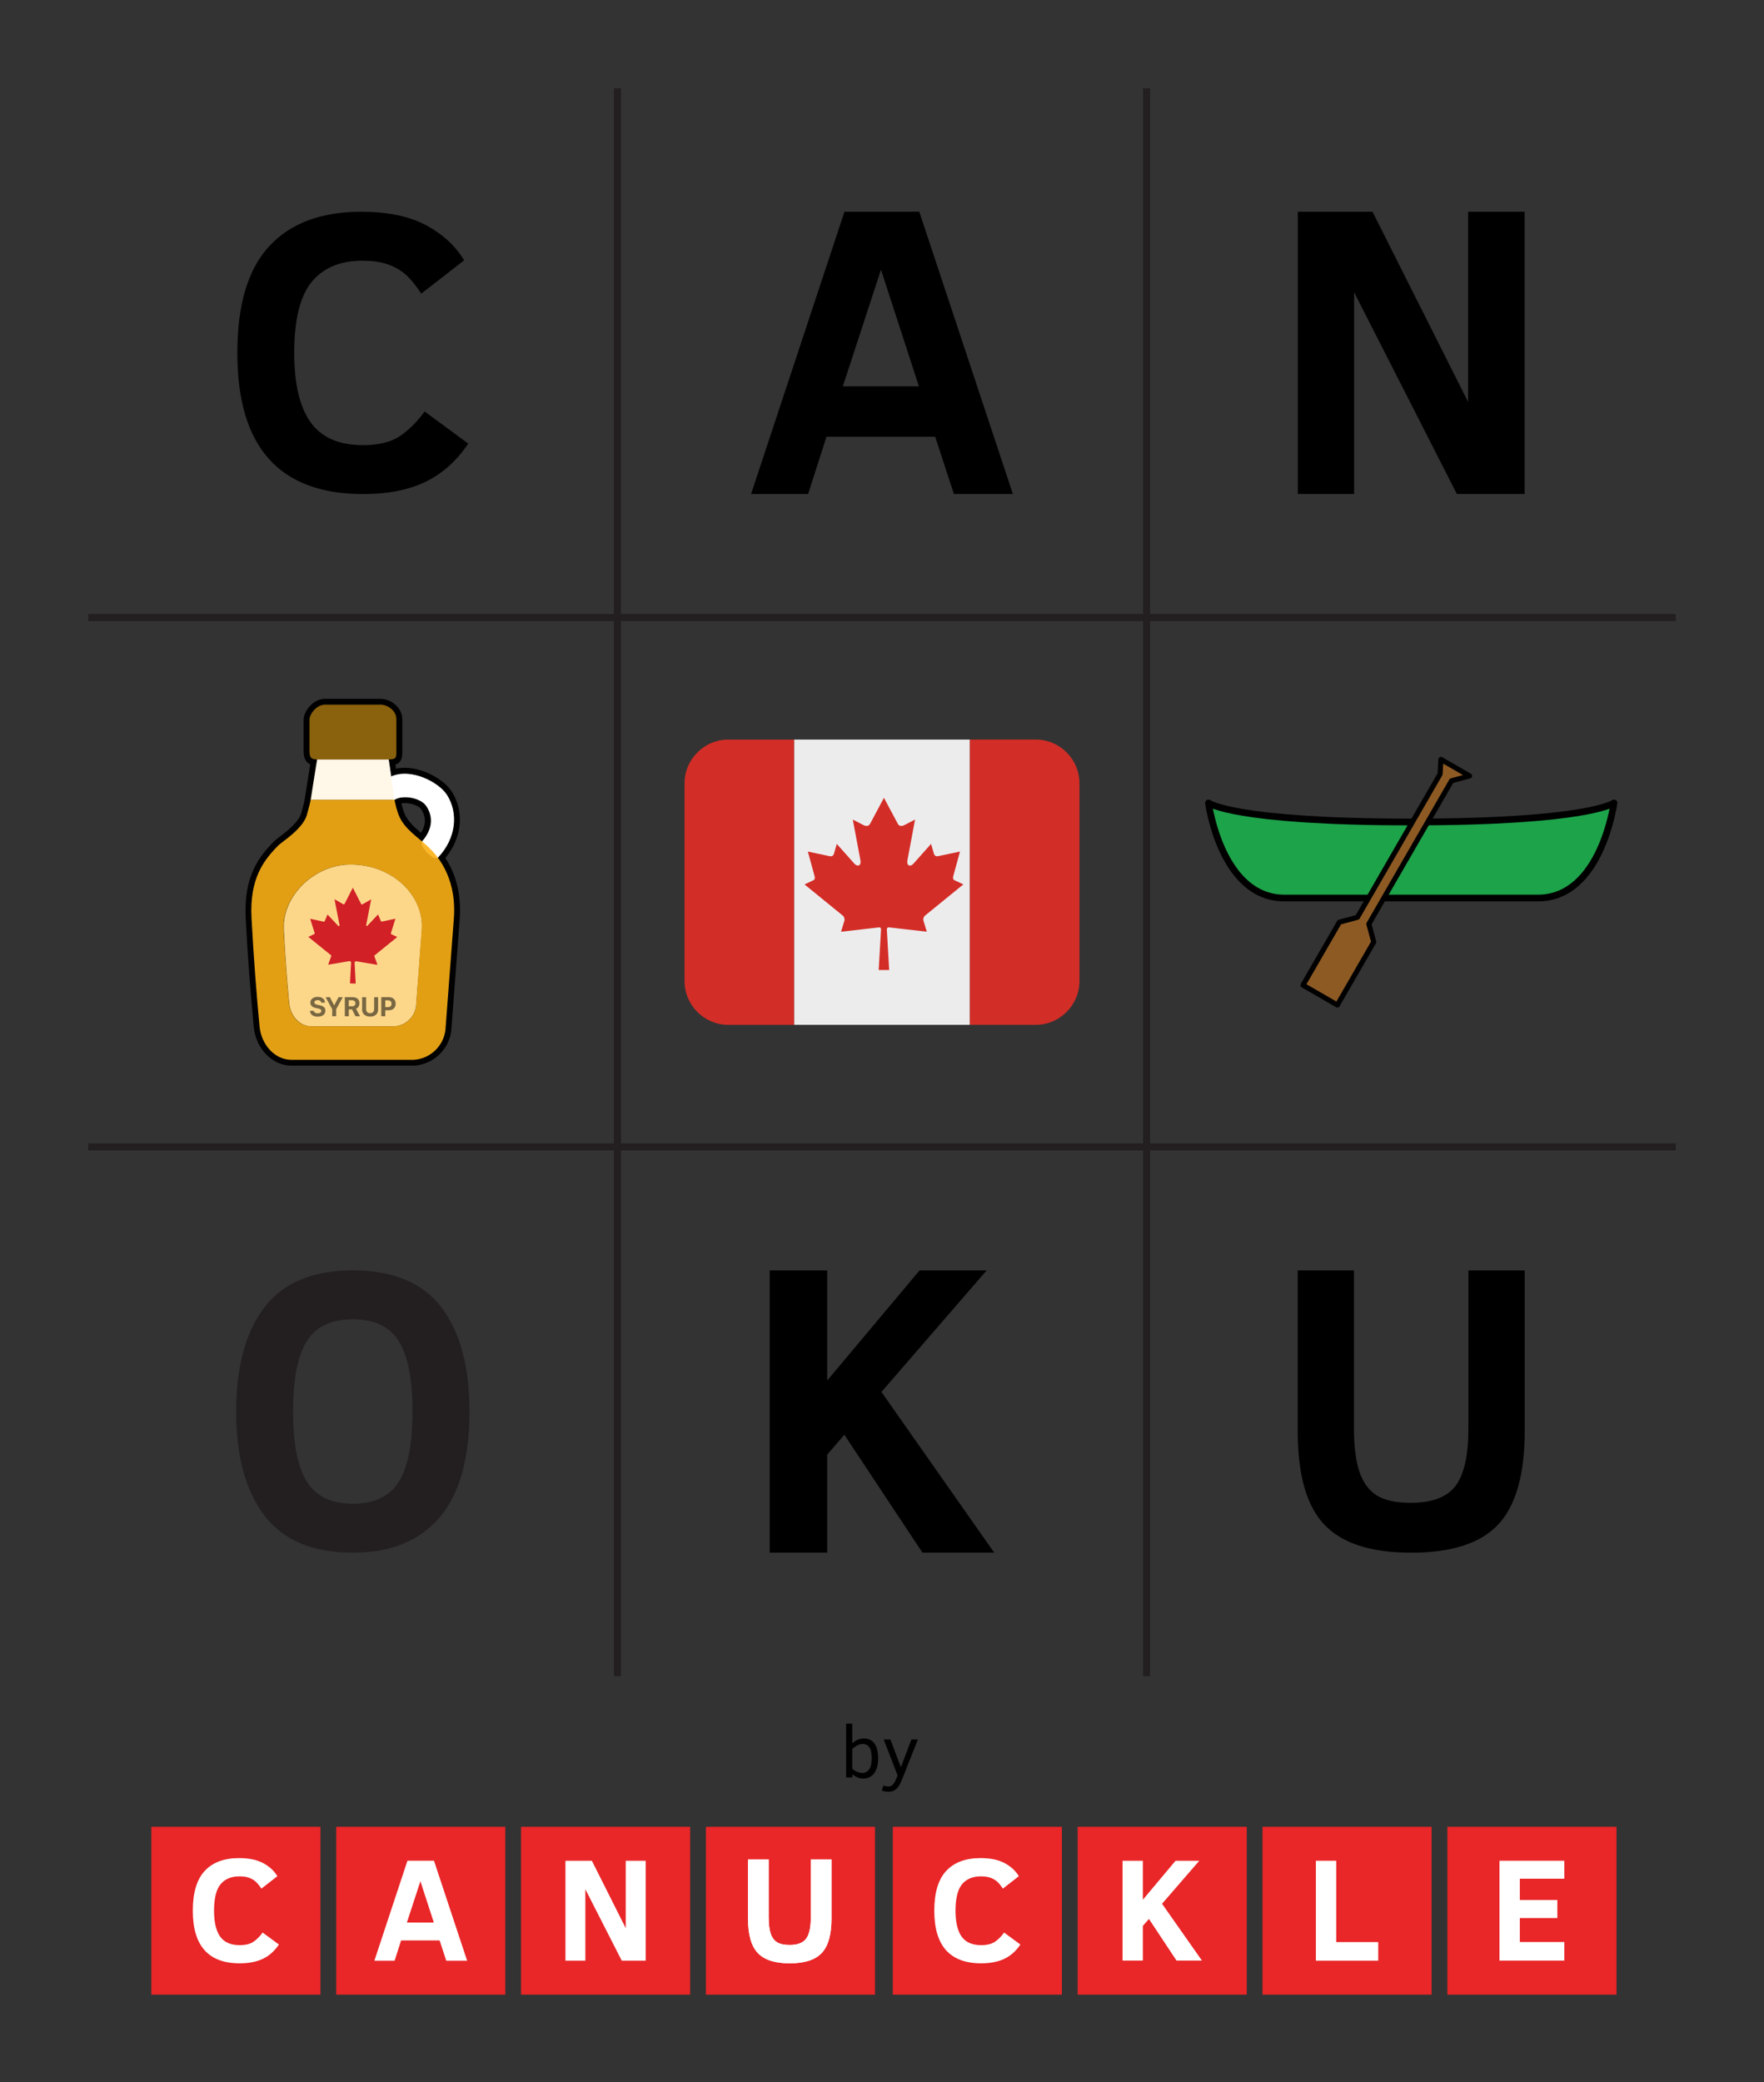 <?xml version="1.0" encoding="UTF-8"?><svg id="Layer_1" xmlns="http://www.w3.org/2000/svg" viewBox="0 0 500 590"><rect x="0" y="0" width="500" height="590" fill="#333333" stroke="none"/><path d="M132.73,125.69c-3.29,4.92-7.33,8.53-12.12,10.85-4.79,2.31-10.68,3.47-17.67,3.47-23.78,0-35.67-13.33-35.67-40,0-13.65,3.01-23.73,9.04-30.24,6.03-6.51,14.72-9.76,26.07-9.76,7.51,0,13.63,1.27,18.36,3.8,4.73,2.53,8.34,5.85,10.82,9.96l-12.15,9.43c-1.78-2.66-3.4-4.59-4.88-5.77s-3.16-2.07-5.05-2.66-4.14-.89-6.77-.89c-6.29,0-11.08,2.01-14.37,6.02s-4.94,10.72-4.94,20.11c0,8.77,1.54,15.31,4.63,19.64s8.02,6.49,14.79,6.49c4.55,0,8.09-.87,10.62-2.61,2.53-1.74,4.84-4.05,6.91-6.93l12.37,9.1Z"/><path d="M412.95,140l-29.13-57.17v57.17h-15.95V60h21.16l27.11,53.93V60h16.01v80h-19.19Z"/><path d="M432.17,405.57c0,12.25-2.49,21.05-7.46,26.4s-13.21,8.03-24.71,8.03-19.59-2.65-24.62-7.94c-5.03-5.3-7.55-14.12-7.55-26.49v-45.57h15.94v44.44c0,5.31,.51,9.5,1.53,12.55s2.64,5.3,4.86,6.73,5.47,2.15,9.72,2.15c6.07,0,10.31-1.61,12.72-4.83,2.41-3.22,3.62-8.68,3.62-16.37v-44.66h15.94v45.57Z"/><path d="M261.47,440l-22.14-33.41-4.86,5.61v27.8h-16.3v-80h16.3v31.21l26.18-31.21h19.02l-29.83,34.45,31.97,45.55h-20.35Z"/><path d="M212.89,140l26.47-80h21.21l26.53,80h-16.71l-5.32-16.24h-30.81l-5.2,16.24h-16.18Zm26.01-30.52h21.56l-10.75-33.06-10.81,33.06Z"/><line x1="175" y1="25" x2="175" y2="475" fill="none" stroke="#231f20" stroke-miterlimit="10" stroke-width="2"/><line x1="325" y1="25" x2="325" y2="475" fill="none" stroke="#231f20" stroke-miterlimit="10" stroke-width="2"/><line x1="475" y1="175" x2="25" y2="175" fill="none" stroke="#231f20" stroke-miterlimit="10" stroke-width="2"/><line x1="475" y1="325" x2="25" y2="325" fill="none" stroke="#231f20" stroke-miterlimit="10" stroke-width="2"/><path d="M133.07,400c0,13.35-2.82,23.36-8.46,30.01s-13.84,9.99-24.6,9.99c-11.35,0-19.7-3.5-25.05-10.51-5.34-7.01-8.02-16.84-8.02-29.49s2.67-22.57,8.02-29.54c5.34-6.97,13.69-10.46,25.05-10.46s19.8,3.49,25.1,10.46c5.31,6.97,7.96,16.82,7.96,29.54Zm-16.14,0c0-9.1-1.29-15.73-3.86-19.89-2.57-4.16-6.93-6.24-13.07-6.24s-10.49,2.08-13.07,6.24c-2.57,4.16-3.86,10.79-3.86,19.89s1.3,15.73,3.91,19.89,6.94,6.24,13.01,6.24,10.49-2.08,13.07-6.24,3.86-10.79,3.86-19.89Z" fill="#231f20"/><g><path d="M114.64,219.25c4.97,0,10.21,3.22,11.98,5.98,3.27,5.13,2.66,12.31-2.55,17.79-1.35-1.68-2.86-3.23-4.51-4.61,3.83-4.27,2.59-8.2,1.01-10.25-1.05-1.36-3.52-2.25-5.78-2.25-1.13,0-2.21,.23-3.02,.73l-1.01-6.61c1.23-.54,2.55-.77,3.89-.77m0-1.68h0c-1.64,0-3.18,.31-4.56,.91-.7,.31-1.1,1.04-.98,1.79l1.01,6.61c.08,.56,.44,1.03,.96,1.27,.22,.1,.47,.16,.7,.16,.31,0,.61-.08,.88-.25,.5-.31,1.26-.48,2.14-.48,2.01,0,3.84,.81,4.45,1.6,.88,1.14,2.56,4.22-.93,8.11-.3,.34-.46,.78-.42,1.24,.03,.45,.25,.88,.6,1.17,1.56,1.31,3,2.78,4.28,4.38,.3,.38,.75,.6,1.24,.62h.07c.46,0,.9-.19,1.22-.52,5.52-5.8,6.63-13.78,2.75-19.85-2.08-3.25-7.79-6.76-13.39-6.76h0Z"/><g><path d="M82.57,301.13c-4.96,0-9.26-4.48-9.8-10.21-1-10.6-1.68-19.8-2.28-30.74-.6-11.63,3.71-17.02,7.8-21.15,.31-.31,.81-.7,1.51-1.23,2.11-1.61,5.63-4.3,6.43-7.14,.77-2.77,.94-3.64,.99-3.89-.03-.24,.04-.49,.21-.67,.16-.18,.39-.29,.63-.29h23.81c.4,0,.75,.29,.83,.69,.26,1.39,.63,2.77,1.12,4.1,1.04,2.74,3.44,4.74,5.76,6.67,.88,.73,1.79,1.48,2.61,2.27,6.86,6.61,7.77,14.99,7.32,20.85-.95,12.41-1.65,21.78-2.39,31.57v.04c-.63,4.94-4.7,8.79-9.67,9.13h-34.85Z"/><path d="M88.04,226.64h0m23.81,0c.27,1.44,.65,2.86,1.15,4.24,1.52,4.03,5.56,6.38,8.58,9.27,6.41,6.18,7.52,14.12,7.06,20.17-.95,12.41-1.65,21.78-2.39,31.57-.58,4.56-4.31,8.08-8.9,8.4h-34.78c-4.61,0-8.48-4.27-8.97-9.45-.91-9.63-1.64-18.94-2.28-30.71-.57-11.19,3.46-16.37,7.55-20.51,1.15-1.16,7.01-4.7,8.15-8.74,1.05-3.78,1.05-4.2,1.02-4.24h23.8m-23.81-1.68c-.48,0-.94,.21-1.26,.56-.3,.33-.44,.76-.42,1.2-.06,.3-.26,1.22-.95,3.71-.73,2.56-4.24,5.26-6.13,6.7-.73,.55-1.25,.96-1.59,1.3-4.21,4.27-8.65,9.81-8.04,21.78,.6,10.97,1.28,20.17,2.29,30.79,.57,6.15,5.25,10.97,10.64,10.97h34.9c5.37-.37,9.76-4.52,10.44-9.86,0-.03,0-.06,0-.09,.71-9.43,1.43-18.94,2.39-31.57,.46-6.04-.47-14.67-7.57-21.51-.86-.81-1.77-1.58-2.66-2.32-2.34-1.95-4.55-3.79-5.51-6.32-.47-1.28-.83-2.62-1.07-3.96-.15-.8-.84-1.37-1.65-1.37h-23.81Z"/></g><path d="M110.16,215.21l1.67,11.44h-23.79l1.82-11.44h20.3m0-1.68h-20.3c-.83,0-1.53,.6-1.66,1.41l-1.82,11.44c-.08,.49,.06,.98,.38,1.35,.32,.37,.78,.59,1.28,.59h23.79c.49,0,.95-.21,1.27-.58s.46-.86,.39-1.34l-1.67-11.44c-.12-.83-.83-1.43-1.66-1.43h0Z"/><g><path d="M89.91,216.05c-1.86,0-3.01-.54-3.01-3.23v-8.89c0-2,2.35-5.07,5.25-5.07h15.72c2.22,0,5.32,1.88,5.32,4.94v9.38c0,1.93-.44,2.86-2.98,2.86h-20.3Z"/><path d="M107.87,199.71c1.89,0,4.48,1.62,4.48,4.11v9.38c0,1.56-.14,2.02-2.14,2.02h-20.3c-1.47,0-2.17-.22-2.17-2.39v-8.89c0-1.45,1.95-4.23,4.41-4.23h15.72m0-1.68h-15.72c-3.47,0-6.09,3.58-6.09,5.91v8.89c0,3.61,2.06,4.07,3.85,4.07h20.3c3.17,0,3.82-1.48,3.82-3.7v-9.38c0-3.31-3.25-5.78-6.16-5.78h0Z"/></g></g><path d="M126.66,225.23c3.27,5.13,2.66,12.31-2.55,17.79-1.35-1.68-2.86-3.23-4.51-4.61,3.83-4.27,2.59-8.2,1.01-10.25-1.59-2.05-6.37-3.03-8.8-1.52l-1.01-6.61c5.78-2.54,13.63,1.71,15.87,5.21h0Z" fill="#fbb016" isolation="isolate" opacity=".1"/><path d="M73.63,290.84c.48,5.18,4.36,9.45,8.97,9.45h34.79c4.59-.32,8.31-3.84,8.9-8.4,.74-9.79,1.44-19.16,2.39-31.57,.47-6.05-.65-13.99-7.06-20.17-3.02-2.89-7.06-5.23-8.58-9.27-.5-1.38-.88-2.79-1.15-4.24h-23.81s.24-.27-1.01,4.24c-1.14,4.03-7,7.57-8.15,8.74-4.09,4.14-8.13,9.32-7.55,20.51,.65,11.77,1.37,21.08,2.28,30.71h0Z"/><path d="M82,284.37c.33,3.53,3.02,6.45,6.12,6.45h23.75c3.12-.23,5.65-2.63,6.05-5.73,.49-6.69,1.01-13.11,1.62-21.55,.73-9.49-8.07-18.53-20.17-18.53-10.41,0-19.41,9.08-18.91,18.39,.39,8.04,.91,14.37,1.54,20.98Z" fill="#fff"/><polygon points="88.07 226.65 111.86 226.65 110.19 215.21 89.89 215.21 88.07 226.65" fill="#fff"/><path d="M89.94,215.21c-1.47,0-2.17-.22-2.17-2.39v-8.89c0-1.45,1.95-4.23,4.41-4.23h15.72c1.89,0,4.48,1.62,4.48,4.11v9.38c0,1.56-.14,2.02-2.14,2.02h-20.3Z"/><g><path d="M126.69,225.25c3.27,5.13,2.66,12.31-2.55,17.78-1.11,1.17-5.58-3.41-4.51-4.61,3.83-4.27,2.59-8.2,1.01-10.25s-6.36-3.02-8.8-1.52c-1.42,.87-2.48-5.92-1.01-6.61,5.78-2.54,13.61,1.7,15.85,5.2h0Z" fill="#fff"/><g opacity=".9"><path d="M121.56,240.15c-3.03-2.89-7.06-5.24-8.59-9.27-.5-1.38-.88-2.8-1.15-4.24h-23.81s.24-.27-1.01,4.24c-1.14,4.04-7,7.58-8.15,8.74-4.1,4.14-8.14,9.32-7.56,20.52,.65,11.78,1.37,21.06,2.28,30.73,.49,5.19,4.36,9.46,8.97,9.46h34.81c4.59-.32,8.32-3.84,8.9-8.41,.74-9.8,1.44-19.18,2.39-31.59,.47-6.06-.65-14-7.08-20.17h0Zm-3.63,44.95c-.39,3.11-2.93,5.52-6.06,5.74h-23.8c-3.15,0-5.79-2.91-6.13-6.45-.62-6.61-1.12-12.95-1.56-20.99-.5-9.26,8.51-18.4,18.92-18.4,12.2,0,20.96,9.08,20.19,18.53-.6,8.47-1.08,14.89-1.57,21.57h0Z" fill="#fbb016"/></g><path d="M81.95,284.4c.33,3.53,3.03,6.45,6.13,6.45h23.77c3.12-.23,5.66-2.63,6.06-5.73,.49-6.69,1.01-13.12,1.62-21.57,.73-9.5-8.07-18.54-20.19-18.54-10.41,0-19.43,9.08-18.92,18.4,.39,8.04,.91,14.38,1.54,20.99h0Z" fill="#fbb016" isolation="isolate" opacity=".5"/><path d="M99.2,278.68l.31-5.88c.01-.23-.16-.42-.39-.43h-.12l-5.99,1.01,.88-2.43c.04-.09,.02-.19-.06-.25l-6.44-5.21,1.69-.8c.1-.05,.15-.16,.12-.26l-1.29-4.06,3.9,.83h0c.09,0,.17-.05,.21-.13l.81-1.92,3.03,3.22s.1,.07,.16,.07c.06,0,.11-.02,.15-.06,.06-.05,.08-.13,.07-.21l-1.43-7.35,2.54,1.46s.08,0,.11,0c.08,0,.16-.04,.19-.11h0l2.36-4.62,2.36,4.64c.04,.07,.12,.12,.2,.12h.1l2.54-1.46-1.42,7.3c-.02,.12,.06,.24,.18,.26h0c.06,0,.12-.03,.16-.07l3.03-3.21,.81,1.91c.04,.08,.12,.13,.21,.13h0l3.9-.83-1.28,4.13c-.03,.11,.02,.22,.12,.27l1.69,.79-6.44,5.21c-.08,.06-.1,.16-.06,.25l.88,2.43-5.99-1.01h-.07c-.21,0-.38,.15-.42,.35v.09l.31,5.88-1.62-.05h-.01Z" fill="#d12026"/><polygon points="88.01 226.63 111.82 226.63 110.79 219.56 110.15 215.19 89.84 215.19 88.01 226.63" fill="#fbb016" isolation="isolate" opacity=".1"/><path d="M89.89,215.19c-1.47,0-2.17-.22-2.17-2.39v-8.89c0-1.46,1.95-4.23,4.41-4.23h15.74c1.89,0,4.48,1.62,4.48,4.11v9.39c0,1.56-.14,2.02-2.14,2.02h-20.32Z" fill="#fbb016" isolation="isolate" opacity=".55"/><g opacity=".52"><path d="M88.92,287.9c-.32-.13-.57-.31-.75-.55s-.29-.52-.31-.85v-.06h1.07v.04c.03,.14,.1,.26,.2,.36s.23,.18,.39,.23,.34,.08,.55,.08,.39-.03,.54-.08,.27-.13,.35-.24,.12-.22,.12-.36h0c0-.18-.07-.33-.21-.43s-.38-.19-.72-.26l-.57-.12c-.53-.1-.94-.29-1.2-.54s-.41-.59-.41-.99h0c0-.34,.09-.62,.27-.86s.42-.44,.73-.57,.66-.21,1.07-.21,.78,.07,1.08,.2,.54,.31,.71,.55,.26,.51,.28,.83v.07h-1.07v-.05c-.03-.14-.08-.26-.17-.36s-.21-.18-.35-.23-.31-.08-.49-.08-.36,.03-.5,.08-.25,.13-.32,.23-.11,.21-.11,.34h0c0,.18,.07,.31,.22,.42s.37,.19,.68,.25l.57,.12c.38,.08,.69,.18,.93,.31s.42,.3,.54,.5,.18,.44,.18,.73h0c0,.35-.09,.65-.26,.91s-.42,.45-.75,.59-.72,.21-1.17,.21c-.43,0-.8-.06-1.12-.19h0Z"/><path d="M94.16,285.97l-1.88-3.39h1.22l1.21,2.31h.03l1.21-2.31h1.22l-1.88,3.39v2.02h-1.13v-2.02Z"/><path d="M97.73,282.58h2.23c.4,0,.75,.07,1.04,.21s.51,.34,.66,.6,.23,.57,.23,.93h0c0,.36-.09,.68-.26,.96s-.42,.47-.71,.59l1.14,2.13h-1.28l-1-1.95h-.91v1.95h-1.13v-5.41h0Zm2.11,2.58c.28,0,.5-.08,.66-.23s.24-.36,.24-.62h0c0-.27-.08-.47-.25-.62s-.39-.23-.67-.23h-.96v1.7h.98Z"/><path d="M103.71,287.84c-.34-.17-.6-.4-.79-.7s-.28-.65-.28-1.05v-3.5h1.13v3.39c0,.23,.05,.43,.13,.6s.22,.31,.39,.4,.37,.14,.62,.14,.45-.05,.62-.14,.3-.23,.39-.4,.13-.37,.13-.6v-3.39h1.13v3.5c0,.4-.09,.75-.28,1.05s-.44,.54-.78,.7-.74,.25-1.2,.25-.86-.08-1.2-.25h0Z"/><path d="M108.07,282.58h1.13v5.41h-1.13v-5.41Zm.57,2.82h1.33c.32,0,.58-.08,.75-.25s.27-.4,.27-.7h0c0-.32-.09-.55-.27-.72s-.43-.25-.75-.25h-1.33v-.9h1.6c.38,0,.71,.08,1,.23s.51,.37,.67,.65,.24,.6,.24,.97h0c0,.38-.08,.7-.24,.98s-.38,.49-.67,.65-.62,.23-1,.23h-1.6v-.89h0Z"/></g></g><g><path d="M251.91,262.79c3.73,.43,7.07,.82,10.79,1.24l-.95-3.12c-.14-.55,.05-1.13,.49-1.48l10.82-8.81-2.24-1.05c-.98-.35-.72-.91-.36-2.24l1.65-6.02-6.28,1.33c-.61,.09-1.02-.3-1.11-.67l-.81-2.83-4.97,5.58c-.71,.9-2.14,.9-1.69-1.17l2.12-11.3-2.85,1.48c-.8,.45-1.6,.52-2.04-.28l-3.93-7.36h0l-3.93,7.36c-.45,.8-1.24,.73-2.05,.28l-2.85-1.48,2.12,11.3c.45,2.06-.98,2.06-1.69,1.17l-4.97-5.57-.81,2.83c-.09,.37-.5,.76-1.11,.67l-6.28-1.33,1.65,6.02c.35,1.34,.63,1.89-.36,2.24l-2.24,1.05,10.82,8.81c.43,.33,.64,.93,.49,1.48l-.95,3.12,10.79-1.24c.33,0,.55,.18,.55,.56l-.67,11.52h2.97l-.66-11.52c0-.38,.22-.56,.55-.56h0Z" fill="#d32d27"/><g><path d="M206.47,209.58c-6.87,0-12.44,5.57-12.44,12.44v55.97c0,6.87,5.57,12.44,12.44,12.44h18.66v-80.84h-18.66Zm87.06,0h-18.66v80.84h18.66c6.87,0,12.44-5.57,12.44-12.44v-55.97c0-6.87-5.57-12.44-12.44-12.44Z" fill="#d32d27"/><path d="M225.12,209.58h49.75v80.84h-49.75v-80.84Z" fill="#edeced"/><path d="M251.91,262.79c3.73,.43,7.07,.82,10.79,1.24l-.95-3.12c-.14-.55,.05-1.13,.49-1.48l10.82-8.81-2.24-1.05c-.98-.35-.72-.91-.36-2.24l1.65-6.02-6.28,1.33c-.61,.09-1.02-.3-1.11-.67l-.81-2.83-4.97,5.58c-.71,.9-2.14,.9-1.69-1.17l2.12-11.3-2.85,1.48c-.8,.45-1.6,.52-2.04-.28l-3.93-7.36h0l-3.93,7.36c-.45,.8-1.24,.73-2.05,.28l-2.85-1.48,2.12,11.3c.45,2.06-.98,2.06-1.69,1.17l-4.97-5.57-.81,2.83c-.09,.37-.5,.76-1.11,.67l-6.28-1.33,1.65,6.02c.35,1.34,.63,1.89-.36,2.24l-2.24,1.05,10.82,8.81c.43,.33,.64,.93,.49,1.48l-.95,3.12,10.79-1.24c.33,0,.55,.18,.55,.56l-.67,11.52h2.97l-.66-11.52c0-.38,.22-.56,.55-.56h0Z" fill="#d32d27"/></g></g><path d="M457.47,227.55s-3.59,26.94-21.55,26.94h-71.84c-17.96,0-21.54-26.94-21.54-26.94,0,0,7.18,5.39,57.47,5.39s57.47-5.39,57.47-5.39h0Z" fill="#1da34a" stroke="#000" stroke-linecap="round" stroke-linejoin="round" stroke-width="1.91"/><path d="M408.43,215.2l8.12,4.68-5.12,1.38-23.43,40.57,1.38,5.12-10.31,17.85-9.74-5.62,10.31-17.85,5.12-1.38,23.42-40.58,.25-4.18h0s0,0,0,0Z" fill="#8d5a24" stroke="#000" stroke-linejoin="round" stroke-width="1.44"/><g><rect x="42.9" y="517.68" width="47.93" height="47.56" fill="#e92628"/><rect x="95.3" y="517.68" width="47.93" height="47.56" fill="#e92628"/><rect x="147.69" y="517.68" width="47.93" height="47.56" fill="#e92628"/><rect x="200.09" y="517.68" width="47.93" height="47.56" fill="#e92628"/><rect x="253.06" y="517.68" width="47.93" height="47.56" fill="#e92628"/><rect x="305.46" y="517.68" width="47.93" height="47.56" fill="#e92628"/><rect x="357.85" y="517.68" width="47.93" height="47.56" fill="#e92628"/><rect x="410.26" y="517.68" width="47.93" height="47.56" fill="#e92628"/><path d="M235.68,543.71c0,4.5-.91,7.74-2.74,9.71s-4.86,2.95-9.09,2.95-7.2-.97-9.05-2.92-2.78-5.19-2.78-9.74v-16.76h5.86v16.34c0,1.95,.19,3.49,.56,4.62s.97,1.95,1.79,2.47,2.01,.79,3.58,.79c2.23,0,3.79-.59,4.68-1.78s1.33-3.19,1.33-6.02v-16.43h5.86v16.76Z" fill="#fff"/></g><path d="M79.06,551.04c-1.23,1.83-2.73,3.18-4.52,4.04s-3.98,1.29-6.59,1.29c-8.87,0-13.3-4.97-13.3-14.91,0-5.09,1.12-8.85,3.37-11.27s5.49-3.64,9.72-3.64c2.8,0,5.08,.47,6.85,1.42s3.11,2.18,4.03,3.71l-4.53,3.52c-.66-.99-1.27-1.71-1.82-2.15s-1.18-.77-1.88-.99-1.54-.33-2.52-.33c-2.34,0-4.13,.75-5.36,2.24s-1.84,4-1.84,7.5c0,3.27,.58,5.71,1.73,7.32s2.99,2.42,5.51,2.42c1.7,0,3.02-.32,3.96-.97s1.8-1.51,2.57-2.59l4.61,3.39Z" fill="#fff"/><path d="M289.23,551.04c-1.23,1.83-2.73,3.18-4.52,4.04s-3.98,1.29-6.59,1.29c-8.87,0-13.3-4.97-13.3-14.91,0-5.09,1.12-8.85,3.37-11.27s5.49-3.64,9.72-3.64c2.8,0,5.08,.47,6.85,1.42s3.11,2.18,4.03,3.71l-4.53,3.52c-.66-.99-1.27-1.71-1.82-2.15s-1.18-.77-1.88-.99-1.54-.33-2.52-.33c-2.34,0-4.13,.75-5.36,2.24s-1.84,4-1.84,7.5c0,3.27,.58,5.71,1.73,7.32s2.99,2.42,5.51,2.42c1.7,0,3.02-.32,3.96-.97s1.8-1.51,2.57-2.59l4.61,3.39Z" fill="#fff"/><path d="M106.11,555.64l9.38-28.35h7.52l9.4,28.35h-5.92l-1.88-5.76h-10.92l-1.84,5.76h-5.74Zm9.22-10.82h7.64l-3.81-11.72-3.83,11.72Z" fill="#fff"/><path d="M176.24,555.63l-10.32-20.24v20.24h-5.65v-28.33h7.49l9.6,19.1v-19.1h5.67v28.33h-6.79Z" fill="#fff"/><path d="M235.68,543.71c0,4.5-.91,7.74-2.74,9.71s-4.86,2.95-9.09,2.95-7.2-.97-9.05-2.92-2.78-5.19-2.78-9.74v-16.76h5.86v16.34c0,1.95,.19,3.49,.56,4.62s.97,1.95,1.79,2.47,2.01,.79,3.58,.79c2.23,0,3.79-.59,4.68-1.78s1.33-3.19,1.33-6.02v-16.43h5.86v16.76Z" fill="#fff"/><path d="M425.02,555.62v-28.32h18.39v5.09h-12.62v6.04h10.64v5.11h-10.64v6.79h12.62v5.28h-18.39Z" fill="#fff"/><path d="M333.49,555.61l-7.83-11.82-1.72,1.98v9.83h-5.76v-28.29h5.76v11.04l9.26-11.04h6.73l-10.55,12.18,11.31,16.11h-7.2Z" fill="#fff"/><path d="M372.98,555.63v-28.33h5.77v23.05h11.91v5.28h-17.68Z" fill="#fff"/><g><path d="M248.91,498.24c0,1.81-.37,3.22-1.11,4.24s-1.78,1.53-3.11,1.53c-.57,0-1.13-.12-1.68-.35s-1.02-.52-1.42-.85v.88h-1.76v-15.24h1.76v5.58c.4-.39,.89-.72,1.45-.98s1.17-.4,1.82-.4c1.32,0,2.33,.48,3.01,1.45s1.03,2.35,1.03,4.15Zm-1.82,.04c0-1.43-.22-2.47-.66-3.11s-1.07-.96-1.9-.96c-.55,0-1.07,.14-1.59,.42s-.96,.6-1.35,.96v5.68c.39,.33,.84,.6,1.35,.82s1.01,.33,1.5,.33c.79,0,1.43-.33,1.91-1s.73-1.72,.73-3.14Z"/><path d="M250.4,505.96c.44,.2,.96,.3,1.55,.3,.83,0,1.53-.75,2.1-2.24l.36-.92-3.92-10.15h1.9l2.96,7.86,2.98-7.86h1.84l-4.59,11.56c-.48,1.18-1,2.01-1.56,2.5s-1.27,.73-2.16,.73c-.32,0-.66-.03-1.02-.09s-.66-.13-.88-.21l.44-1.45Z"/></g></svg>